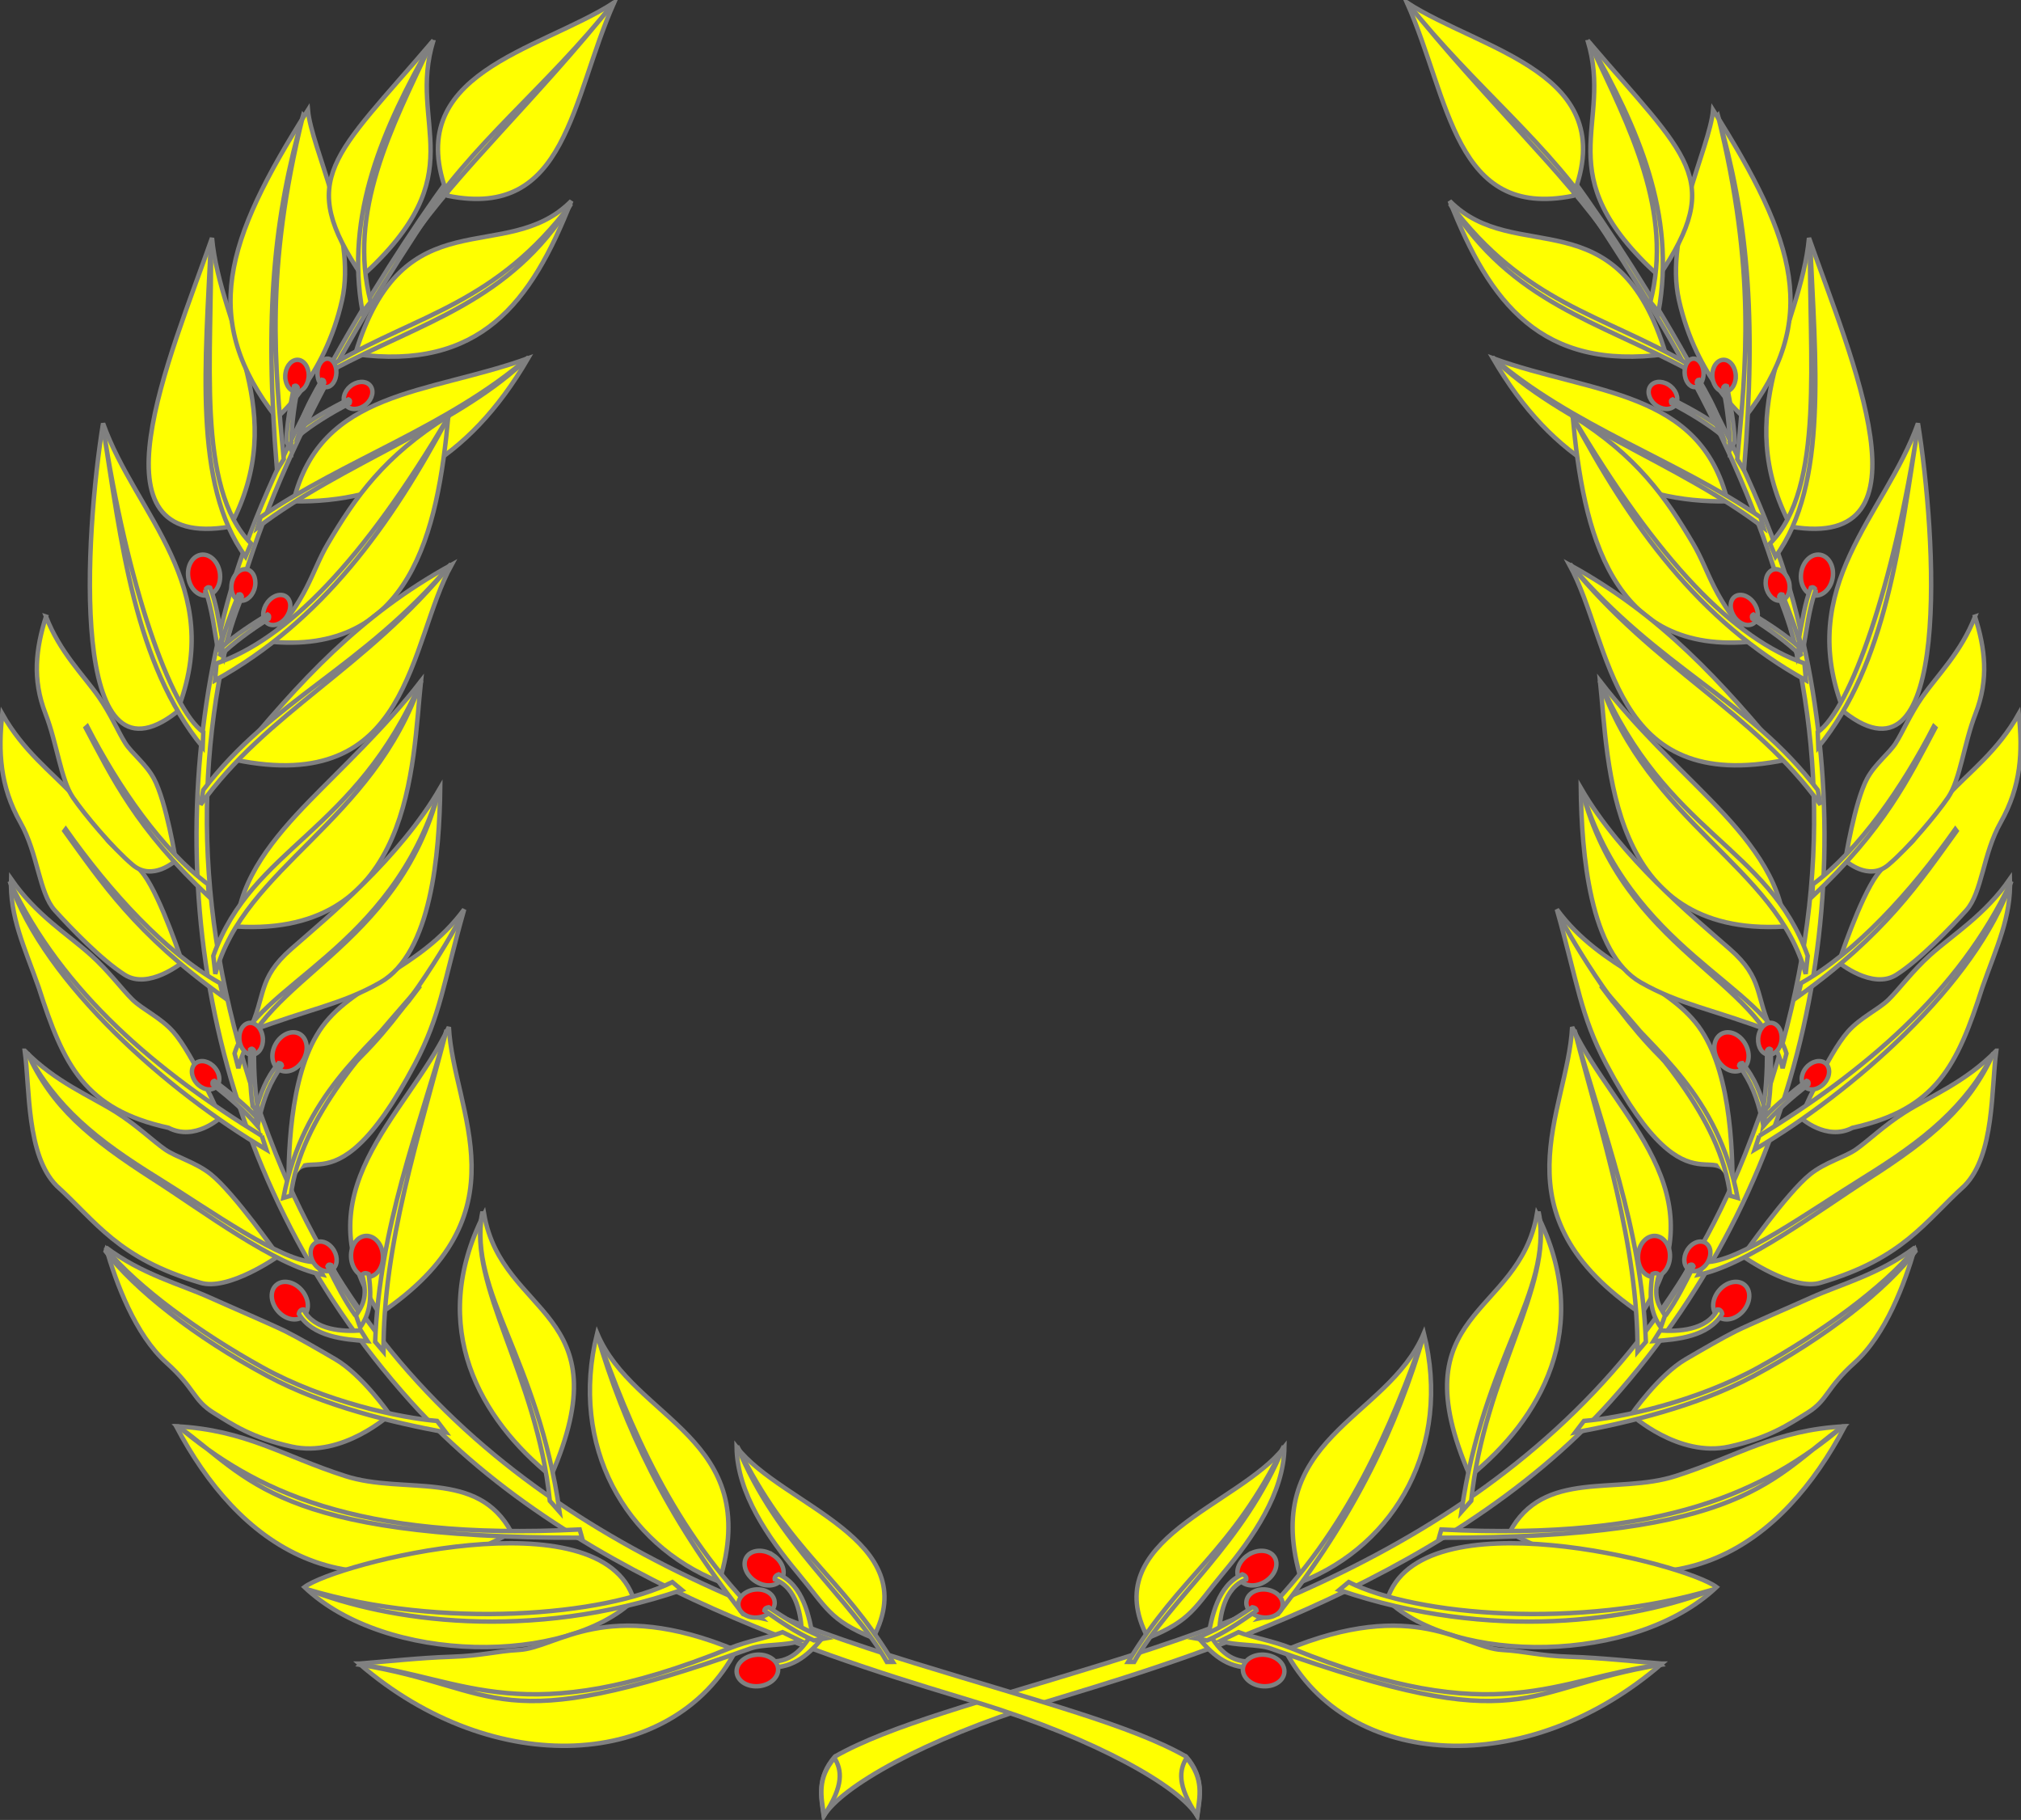 <?xml version="1.0" encoding="UTF-8" standalone="no"?>
<svg
   version="1.1"
   width="452.99"
   height="407.86"
   id="svg5956"
   xmlns="http://www.w3.org/2000/svg"
   xmlns:svg="http://www.w3.org/2000/svg"
   xmlns:rdf="http://www.w3.org/1999/02/22-rdf-syntax-ns#"
   xmlns:cc="http://creativecommons.org/ns#"
   xmlns:dc="http://purl.org/dc/elements/1.1/">
  <rect width="100%" height="100%" fill="#333333" stroke="none"/>
  <defs
     id="defs173" />
  <g
     transform="translate(-0.911,-0.197)"
     id="body">
    <g
       id="g1001"
       transform="matrix(-1.069,0.094,0.094,1.069,408.11,-174.23)"
       style="stroke:#808080;stroke-width:0.931">
      <path
         id="path1308"
         d="m 68.363,194.59 c -13.265,22.07 -32.941,61.88 -38.313,92.37 -9.907,56.26 5.579,118.63 52.722,162.71 38.408,35.9 98.688,47 123.858,52.37 25.11,5.36 43.28,13.75 47.43,19.52 0.21,-4.06 0.78,-8.12 -3.41,-12.19 C 238.73,503.91 219.38,500.68 192.4,494.9 138.2,483.28 81.248,462.16 50.223,400.67 9.767,320.48 33.872,257.47 68.915,194.92 c 0,0 -0.552,-0.33 -0.552,-0.33 z"
         style="fill:#ffff00" />
      <path
         id="path1310"
         d="m 16.587,423.22 c 8.062,4.98 16.051,6.28 22.453,8.5 4.947,1.72 13.463,4.51 16.394,5.65 2.806,1.1 7.178,3.15 10.92,4.91 5.931,2.79 12.35,10.53 12.35,10.53 0,0 -9.024,9.85 -19.802,8.45 -8.451,-1.09 -12.712,-3.5 -16.951,-5.64 -4.408,-2.23 -4.305,-4.76 -10.653,-9.51 -7.02,-5.26 -11.936,-15.65 -14.711,-22.89 z"
         style="fill:#ffff00" />
      <path
         id="path1312"
         d="m 16.696,423.6 c 7.298,7.39 20.921,15.61 34.588,21.68 13.688,6.08 29.674,8.03 37.377,7.98 l 2.033,2.23 c -11.083,-1.08 -25.697,-3.16 -38.08,-8.45 -16.146,-6.88 -29.407,-15.73 -36.023,-23 z"
         style="fill:#ffff00" />
      <path
         id="path1314"
         d="m 34.475,459.15 c 14.556,-0.53 22.567,4.18 36.092,7.25 12.641,2.88 27.427,-3.96 35.613,8.69 -32.949,22.19 -56.729,7.26 -71.705,-15.94 z"
         style="fill:#ffff00" />
      <path
         id="path1316"
         d="m 64.104,490.25 c 6.274,-5.59 60.176,-24.55 68.786,-3.36 -12.82,14.74 -50.356,18.03 -68.786,3.36 z"
         style="fill:#ffff00" />
      <path
         id="path1318"
         d="m 76.882,505.17 c 5.693,-0.94 12.402,-2.31 18.96,-3.1 6.588,-0.79 9.168,-1.97 14.038,-2.67 7.96,-1.14 17.08,-12.76 45.16,-3.9 -10.87,26.03 -47.96,31.5 -78.158,9.67 z"
         style="fill:#ffff00" />
      <path
         id="path1320"
         d="m 64.743,490.67 c 28.718,5.96 62.467,0 75.817,-8.19 l 2.12,1.47 c -30.76,13.63 -60.653,11.83 -77.937,6.72 z"
         style="fill:#ffff00" />
      <path
         id="path1322"
         d="m 34.93,459.15 c 16.912,11.79 38.708,20.58 85.39,14.08 l 0.64,1.68 c -63.971,5.71 -70.301,-6.49 -86.03,-15.76 z"
         style="fill:#ffff00" />
      <path
         id="path1324"
         d="m 77.095,505.38 c 22.32,0.82 34.885,11.16 76.695,-10.23 3.41,-1.75 7.97,-2.97 10.62,-4.27 l 3.83,1.47 c -2.91,1.35 -7.61,1.32 -10.23,2.52 -52.2,23.95 -50.74,12.75 -80.915,10.51 z"
         style="fill:#ffff00" />
      <path
         id="path1326"
         d="m 53.62,409.34 c 1.047,-16.21 8.615,6.26 23.901,-29.96 4.442,-10.52 4.407,-17.24 7.42,-33.04 -8.322,13.66 -22.236,17.35 -27.885,27.9 -5.558,10.38 -4.14,27.07 -3.436,35.1 z"
         style="fill:#ffff00" />
      <path
         id="path1328"
         d="m 84.64,347.53 c 0,0 -7.529,18.28 -18.371,31.2 -10.907,13.01 -12.95,28.83 -12.95,28.83"
         style="fill:#ffff00" />
      <path
         id="path1330"
         d="m 77.187,363.05 c -9.591,13.43 -22.484,29.34 -23.089,46.04 l -1.498,0.58 c 2.233,-21.97 14.726,-32.11 22.432,-43.19 z"
         style="fill:#ffff00" />
      <path
         id="path1332"
         d="m -3.902,383.79 c 7.02,6 14.401,8.17 20.178,11.14 4.464,2.3 8.212,5.34 10.841,6.84 2.518,1.43 6.616,2.09 9.939,4.3 5.267,3.51 15.57,15.8 15.57,15.8 0,0 -9.768,8.32 -15.822,6.95 C 19.2,425.27 14.067,418.01 5.182,411.29 c -6.856,-5.84 -7.314,-19.7 -9.085,-27.5 z"
         style="fill:#ffff00" />
      <path
         id="path1334"
         d="m 60.547,422.42 1.656,2.53 C 52.1,423.91 36.005,413.83 25.278,408.22 10.844,400.66 2.756,394.92 -3.327,384.18 c 6.889,10.73 15.894,16.83 29.447,23.64 11.38,5.72 27.562,15.4 34.427,14.6 z"
         style="fill:#ffff00" />
      <path
         id="path1336"
         d="m -9.89,348.29 c 5.885,7.09 12.785,10.47 17.967,14.36 4.005,3.01 7.174,6.64 9.509,8.55 2.235,1.84 6.159,3.18 9.052,5.92 4.586,4.34 11.392,17.01 11.392,17.01 0,0 -4.878,5.42 -10.609,3.06 C 9.674,394.9 4.458,386.16 -2.14,370.41 -5.834,362.25 -9.488,356.28 -9.89,348.29 Z"
         style="fill:#ffff00" />
      <path
         id="path1338"
         d="m 46.975,397.16 1.198,2.77 C 26.901,389.84 -1.005,369.51 -10.14,348.81 c 12.99,22.33 34.449,37.06 57.115,48.35 z"
         style="fill:#ffff00" />
      <path
         id="path1340"
         d="m -14.742,314.12 c 5.055,7.38 11.327,11.19 15.942,15.38 3.567,3.24 6.302,7.03 8.37,9.07 1.98,1.96 5.587,3.56 8.124,6.45 4.023,4.59 9.558,17.52 9.558,17.52 0,0 -6.492,6.35 -11.732,3.63 C 10.282,363.45 3.256,357.26 -0.219,354.04 -3.838,350.68 -4.726,342.58 -8.975,336.4 -13.919,329.22 -14.919,322 -14.742,314.12 Z"
         style="fill:#ffff00" />
      <path
         id="path1342"
         d="M 0.573,336.96 C 10.891,349.17 23.589,360.82 35.477,366.15 l 0.937,2.8 C 17.057,357.54 8.897,347.23 0.332,337.35 Z"
         style="fill:#ffff00" />
      <path
         id="path1344"
         d="m -7.422,293.08 c 3.523,7.17 8.803,11.42 12.453,15.76 2.82,3.35 4.761,7.05 6.369,9.13 1.538,2 4.676,3.93 6.582,6.83 3.022,4.59 6.056,16.64 6.056,16.64 0,0 -4.402,4.87 -8.891,1.71 -4.488,-3.15 -10.915,-9.6 -13.651,-12.92 -2.849,-3.46 -4.288,-10.95 -7.253,-16.95 -3.45,-6.99 -3.169,-13.4 -1.664,-20.2 z"
         style="fill:#ffff00" />
      <path
         id="path1346"
         d="m 3.171,315.2 c 7.675,12.16 17.695,24.19 28.024,30.62 l 0.409,2.57 C 15.25,335.56 9.291,325.38 2.877,315.51 Z"
         style="fill:#ffff00" />
      <path
         id="path1348"
         d="M 0.916,251.84 C 9.371,270.38 29.702,283.33 21.546,310.53 0.538,330.26 -0.809,275.23 0.916,251.84 Z"
         style="fill:#ffff00" />
      <path
         id="path1350"
         d="m 20.191,211.28 c 3.46,18.94 19.639,34.61 9.035,59.73 -29.785,7.78 -15.59,-33.95 -9.035,-59.73 z"
         style="fill:#ffff00" />
      <path
         id="path1352"
         d="m 37.809,182.9 c -14.964,28.93 -18.562,45.66 -0.904,64.63 0,0 9.272,-9.06 11.486,-25.73 1.873,-14.1 -9.193,-30.98 -10.582,-38.9 z"
         style="fill:#ffff00" />
      <path
         id="path1354"
         d="m 62.655,166.1 c -3.971,18.35 11.3,26.75 -10.541,50.38 C 36.532,197.21 43.97,192.39 62.655,166.1 Z"
         style="fill:#ffff00" />
      <path
         id="path1356"
         d="m 68.527,198.2 c 25.174,2.79 23.843,-22.3 31.02,-43.24 -14.826,11.49 -43.388,18.51 -31.02,43.24 z"
         style="fill:#ffff00" />
      <path
         id="path1358"
         d="m 52.114,232.82 c 7.085,-34.12 29.667,-20.77 42.163,-35.81 -6.464,22 -15.955,37.03 -42.163,35.81 z"
         style="fill:#ffff00" />
      <path
         id="path1360"
         d="m 41.957,264.57 c 19.671,-1.35 35.619,-11.42 46.211,-34.05 -20.175,9.37 -42.545,10.32 -46.211,34.05 z"
         style="fill:#ffff00" />
      <path
         id="path1362"
         d="m 38.976,294.19 c 7.76,-9.26 7.954,-15.23 10.907,-21.41 4.891,-10.22 10.083,-19.27 22.74,-28.81 -0.09,24.14 -3.393,50.8 -33.647,50.22 z"
         style="fill:#ffff00" />
      <path
         id="path1364"
         d="M 34.504,319.41 C 46.579,301.92 57.771,287.06 76.03,274.86 68.453,292.03 71.956,323.8 34.504,319.41 Z"
         style="fill:#ffff00" />
      <path
         id="path1366"
         d="m 37.911,354.08 c 37.057,-1.08 33.553,-37.42 33.86,-54.42 -6.692,10.4 -14.877,19.45 -20.974,26.93 -6.658,8.18 -13.073,17.4 -12.886,27.49 z"
         style="fill:#ffff00" />
      <path
         id="path1368"
         d="m 42.383,375.73 c 2.995,-7.88 0.696,-11.07 7.311,-17.99 7.148,-7.48 20.861,-20.86 28.039,-36.23 1.038,13.59 1.203,34.56 -8.918,41.57 -7.658,5.31 -14.335,6.8 -26.432,12.65 z"
         style="fill:#ffff00" />
      <path
         id="path1370"
         d="m 74.752,432.04 c 29.078,-23.51 11.598,-43.35 9.157,-60.94 -7.389,19.83 -28.19,36.93 -9.157,60.94 z"
         style="fill:#ffff00" />
      <path
         id="path1372"
         d="M 62.827,205.31 C 72.173,187.08 87.091,173.89 99.561,154.88 85.168,176.5 69.712,193.43 61.442,208.25"
         style="fill:#ffff00" />
      <path
         id="path1374"
         d="m 74.326,437.93 c -1.185,-23.95 5.091,-44.58 9.157,-66.2 -3.842,22.83 -9.298,45.8 -7.24,68.09 z"
         style="fill:#ffff00" />
      <path
         id="path1376"
         d="m 39.802,380.52 c 3.033,-14.64 30.789,-24.37 37.719,-58.38 -5.684,33.82 -33.822,42.34 -36.655,61.37 z"
         style="fill:#ffff00" />
      <path
         id="path1378"
         d="m 33.593,360.61 0.752,3.71 C 38.45,341.4 64.353,330.11 71.84,299.54 60.898,332.67 39.782,337.05 33.593,360.61 Z"
         style="fill:#ffff00" />
      <path
         id="path1380"
         d="M 28.473,326.28 C 41.221,306.07 59.041,298.45 75.906,274.72 60.132,298.03 40.242,308.97 28.172,329.4 Z"
         style="fill:#ffff00" />
      <path
         id="path1382"
         d="m 28.924,299.69 c 14.03,-6.24 28.586,-23.74 43.82,-55.73 -9.992,23.67 -22.657,45.07 -43.82,59.29 z"
         style="fill:#ffff00" />
      <path
         id="path1384"
         d="m 35.399,268.48 c 16.37,-13.45 37.593,-22.39 52.855,-38.19 -12.683,15.05 -37.05,25.56 -53.306,40.42 z"
         style="fill:#ffff00" />
      <path
         id="path1386"
         d="M 48.048,235.05 C 64.589,223.37 80.526,219.73 94.277,197.61 83.233,219.25 65.654,224.73 47.446,236.68 Z"
         style="fill:#ffff00" />
      <path
         id="path1388"
         d="M 0.916,252.29 C 6.843,276.16 11.853,301.26 27.569,317.37 l -0.15,-3.12 C 20.235,310.07 8.879,285.19 0.916,252.29 Z"
         style="fill:#ffff00" />
      <path
         id="path1390"
         d="m 20.04,212.17 c 1.08,24.68 0.668,50.78 12.95,64.78 l 0.904,-2.82 C 21.37,263.59 22.413,235.69 20.04,212.17 Z"
         style="fill:#ffff00" />
      <path
         id="path1392"
         d="m 36.905,184.08 c -4.202,21.72 -4.509,41.81 1.054,74.3 L 39.164,256 c -3.49,-19.14 -7.447,-38.74 -2.259,-71.92 z"
         style="fill:#ffff00" />
      <path
         id="path1394"
         d="m 62.203,166.85 c -8.396,18.42 -14.822,37.07 -9.336,57.06 l 1.506,-2.23 c -6.504,-18.28 1.099,-36.56 7.83,-54.83 z"
         style="fill:#ffff00" />
      <path
         id="path1396"
         d="m 94.657,409.35 c -9.927,24.83 3.197,42.87 18.713,53.31 12.08,-36.08 -13.09,-32.04 -18.713,-53.31 z"
         style="fill:#ffff00" />
      <path
         id="path1398"
         d="m 94.238,409.27 c -1.704,15.36 14.362,32.56 19.342,58.55 l 2.24,2.12 c -7.38,-31.7 -22.945,-43.89 -21.582,-60.67 z"
         style="fill:#ffff00" />
      <path
         id="path1400"
         d="m 160.94,497.17 c 4.97,0.44 7.46,-2.44 9.09,-5.59 h 2.66 c -2.82,3.9 -5.79,6.98 -11.47,6.93 -0.5,-0.47 -0.54,-0.97 -0.28,-1.31 z"
         style="fill:#ffff00" />
      <path
         id="path1402"
         d="m 120.36,432.09 c -3.76,23.95 9.68,43.41 29.95,49.45 6.62,-30.88 -20.77,-31.98 -29.95,-49.45 z"
         style="fill:#ffff00" />
      <path
         id="path1404"
         d="m 120.32,432.28 c 7.44,18.79 17.51,36.28 35.55,55.57 l 3.87,0.52 c -20.07,-16.51 -31.09,-37.96 -39.42,-56.09 z"
         style="fill:#ffff00" />
      <g
         style="fill:#ff0000"
         id="fructed-2">
        <path
           id="path1406"
           d="m 53.479,433.27 c 1.694,1.68 4.115,1.98 5.406,0.69 1.29,-1.29 0.962,-3.7 -0.731,-5.38 -1.694,-1.68 -4.116,-1.99 -5.406,-0.69 -1.291,1.29 -0.963,3.7 0.731,5.38 z" />
        <path
           id="path1408"
           d="m 161.04,475.03 c 2.1,1.14 3.07,3.35 2.16,4.93 -0.9,1.58 -3.34,1.94 -5.44,0.79 -2.1,-1.14 -3.07,-3.35 -2.17,-4.93 0.91,-1.58 3.35,-1.94 5.45,-0.79 z" />
        <path
           id="path1410"
           d="m 21.475,282.36 c 0.561,2.3 2.465,3.81 4.25,3.37 1.784,-0.45 2.778,-2.67 2.216,-4.97 -0.561,-2.3 -2.464,-3.81 -4.249,-3.37 -1.785,0.44 -2.778,2.67 -2.217,4.97 z" />
        <path
           id="path1412"
           d="m 54.242,380.55 c -0.978,2.16 -3.129,3.3 -4.802,2.55 -1.673,-0.76 -2.237,-3.13 -1.26,-5.29 0.977,-2.16 3.128,-3.3 4.801,-2.55 1.673,0.76 2.238,3.13 1.261,5.29 z" />
        <path
           id="path1414"
           d="m 51.643,239.65 c -1.264,1.28 -1.474,3.09 -0.468,4.04 1.005,0.95 2.847,0.68 4.111,-0.61 1.263,-1.28 1.473,-3.09 0.467,-4.04 -1.005,-0.95 -2.847,-0.68 -4.11,0.61 z" />
        <path
           id="path1416"
           d="m 37.971,238.85 c 0.206,1.82 1.458,3.1 2.794,2.86 1.337,-0.25 2.254,-1.93 2.048,-3.76 -0.206,-1.82 -1.458,-3.1 -2.795,-2.86 -1.336,0.25 -2.253,1.94 -2.047,3.76 z" />
        <path
           id="path1418"
           d="m 44.685,236.27 c -0.33,1.55 0.246,3.24 1.285,3.78 1.04,0.54 2.151,-0.29 2.481,-1.84 0.33,-1.55 -0.246,-3.24 -1.286,-3.78 -1.039,-0.53 -2.15,0.29 -2.48,1.84 z" />
        <path
           id="path1420"
           d="m 30.603,282.84 c -0.142,1.83 0.844,3.34 2.201,3.37 1.358,0 2.575,-1.44 2.717,-3.27 0.142,-1.83 -0.844,-3.34 -2.202,-3.37 -1.357,0 -2.574,1.44 -2.716,3.27 z" />
        <path
           id="path1422"
           d="m 38.762,285.58 c -1.188,1.43 -1.385,3.44 -0.44,4.49 0.945,1.05 2.676,0.75 3.863,-0.68 1.188,-1.42 1.384,-3.43 0.44,-4.49 -0.945,-1.05 -2.676,-0.75 -3.863,0.68 z" />
        <path
           id="path1424"
           d="m 40.68,378.07 c 0.534,1.75 1.995,2.76 3.262,2.26 1.268,-0.51 1.863,-2.34 1.33,-4.09 -0.534,-1.75 -1.995,-2.76 -3.262,-2.26 -1.268,0.51 -1.863,2.34 -1.33,4.09 z" />
        <path
           id="path1426"
           d="m 35.997,383.87 c 1.264,1.28 1.473,3.1 0.468,4.04 -1.006,0.95 -2.847,0.68 -4.111,-0.61 -1.264,-1.28 -1.473,-3.09 -0.468,-4.04 1.006,-0.95 2.847,-0.68 4.111,0.61 z" />
        <path
           id="path1428"
           d="m 60.421,423.01 c 1.253,1.3 2.999,1.49 3.897,0.43 0.897,-1.06 0.608,-2.97 -0.646,-4.26 -1.253,-1.3 -2.999,-1.49 -3.896,-0.43 -0.898,1.06 -0.609,2.97 0.645,4.26 z" />
        <path
           id="path1430"
           d="m 74.381,419.93 c 0.303,2.34 -0.933,4.42 -2.76,4.64 -1.828,0.21 -3.557,-1.52 -3.861,-3.87 -0.303,-2.35 0.933,-4.43 2.761,-4.64 1.827,-0.21 3.556,1.52 3.86,3.87 z" />
        <path
           id="path1432"
           d="m 160.6,502.52 c 2.35,-0.5 3.92,-2.34 3.52,-4.11 -0.4,-1.77 -2.64,-2.81 -4.98,-2.31 -2.35,0.5 -3.92,2.34 -3.52,4.11 0.41,1.77 2.64,2.81 4.98,2.31 z" />
        <path
           id="path1434"
           d="m 156.97,488.22 c 1.91,0.5 4.14,-0.37 4.97,-1.93 0.82,-1.57 -0.1,-3.24 -1.98,-3.73 -1.91,-0.49 -4.14,0.37 -4.97,1.94 -0.82,1.56 0.1,3.23 1.98,3.72 z" />
      </g>
      <path
         id="path1438"
         d="m 42.201,249.08 c 2.663,-2.42 5.973,-4.58 9.333,-6.71 0.384,0.13 0.425,0.41 0.314,0.76 -3.862,2.54 -7.248,5 -10.124,7.82 z"
         style="fill:#ffff00" />
      <path
         id="path1440"
         d="m 42.155,247.71 c 0.81,-3.01 2.149,-5.99 3.53,-8.96 0.308,0 0.446,0.24 0.509,0.59 -1.555,3.49 -2.824,6.77 -3.617,10.2 z"
         style="fill:#ffff00" />
      <path
         id="path1442"
         d="m 39.384,252.38 c -0.212,-3.66 0.166,-7.71 0.591,-11.78 0.339,-0.23 0.578,-0.1 0.774,0.21 -0.427,4.73 -0.618,9.02 -0.231,13.11 z"
         style="fill:#ffff00" />
      <path
         id="path1444"
         d="m 29.436,296.39 c 0.484,-3.63 1.617,-7.52 2.802,-11.43 0.376,-0.15 0.585,0 0.72,0.37 -1.311,4.55 -2.309,8.72 -2.7,12.8 z"
         style="fill:#ffff00" />
      <path
         id="path1446"
         d="m 29.89,296.05 c 2.502,-2.68 5.612,-5.08 8.769,-7.45 0.361,0.15 0.4,0.46 0.296,0.85 -3.629,2.81 -6.811,5.55 -9.514,8.68 z"
         style="fill:#ffff00" />
      <path
         id="path1448"
         d="m 25.24,284.58 c 1.872,4.21 2.622,8.33 3.833,12.66 l 0.479,-3.1 c -0.998,-3.39 -1.795,-6.97 -3.354,-10.08 -0.319,-0.1 -0.638,-0.1 -0.958,0.52 z"
         style="fill:#ffff00" />
      <path
         id="path1450"
         d="m 45.187,392.11 c 0.854,-3.88 1.537,-6.93 3.985,-10.41 0.367,0 0.626,0.1 0.709,0.45 -2.228,3.76 -3.168,7.04 -3.79,11.59 z"
         style="fill:#ffff00" />
      <path
         id="path1452"
         d="m 44.522,391.08 c -0.872,-3.56 -1.234,-7.6 -1.556,-11.68 0.29,-0.3 0.551,-0.21 0.798,0.1 0.439,4.73 1.03,8.98 2.152,12.92 l -1.394,-1.29 z"
         style="fill:#ffff00" />
      <path
         id="path1454"
         d="m 45.438,393.3 c -2.663,-2.42 -5.972,-4.57 -9.332,-6.71 -0.384,0.13 -0.426,0.42 -0.314,0.76 3.861,2.54 7.248,5 10.124,7.82 z"
         style="fill:#ffff00" />
      <path
         id="path1456"
         d="m 58.834,432.52 c 2.585,4.21 8.765,3.88 12.298,3.31 l 1.597,2.1 c -4.851,0.1 -11.482,0.13 -14.8,-4.42 0.08,-0.68 0.473,-1 0.905,-0.99 z"
         style="fill:#ffff00" />
      <path
         id="path1458"
         d="m 69.626,432.69 c -2.36,-2.73 -4.483,-6.14 -6.589,-9.6 0.126,-0.4 0.396,-0.45 0.731,-0.34 2.497,3.98 4.917,7.46 7.667,10.41 z"
         style="fill:#ffff00" />
      <path
         id="path1460"
         d="m 70.397,424.25 c 1.749,4.69 0.5,6.51 -0.539,8.55 l 1.096,2.4 c 1.55,-2.69 2.134,-5.66 0.765,-11.25 -0.643,-0.25 -1.118,-0.1 -1.322,0.3 z"
         style="fill:#ffff00" />
      <path
         id="path1462"
         d="m 161.82,480.06 c 4.82,1.29 6.2,7.24 6.62,10.75 l 2.49,0.93 c -1.27,-4.62 -3.04,-10.92 -8.38,-12.82 -0.64,0.27 -0.85,0.73 -0.73,1.14 z"
         style="fill:#ffff00" />
      <path
         id="path1464"
         d="m 171.08,492.02 c -3.69,-1.22 -7.27,-3.23 -10.84,-5.3 0,-0.46 0.38,-0.67 0.82,-0.77 4.2,2.34 8.17,4.24 12.4,5.43 z"
         style="fill:#ffff00" />
      <path
         id="path1466"
         d="m 151.46,453.21 c 0.97,9.62 8.25,18.27 14.97,25.03 6.71,6.74 7.46,9.28 16.92,12.19 9.1,-21.53 -21.32,-25.79 -31.89,-37.22 z"
         style="fill:#ffff00" />
      <path
         id="path1468"
         d="m 151.55,452.99 c 10.15,19.73 26.3,29.44 35.11,42.18 l 1.25,-0.12 C 175.3,477.76 164.57,474.48 151.55,452.99 Z"
         style="fill:#ffff00" />
      <path
         id="path1470"
         d="m 254.01,521.46 c 0.21,-4.07 0.83,-7.76 -3.25,-11.82 -1.27,2.64 -1.55,5.85 3.25,11.82 z"
         style="fill:#ffff00" />
    </g>
    <g
       transform="matrix(1.069,0.094,-0.094,1.069,46.707,-174.23)"
       id="1002"
       style="stroke:#808080;stroke-width:0.931">
      <path
         d="m 68.363,194.59 c -13.265,22.07 -32.941,61.88 -38.313,92.37 -9.907,56.26 5.579,118.63 52.722,162.71 38.408,35.9 98.688,47 123.858,52.37 25.11,5.36 43.28,13.75 47.43,19.52 0.21,-4.06 0.78,-8.12 -3.41,-12.19 C 238.73,503.91 219.38,500.68 192.4,494.9 138.2,483.28 81.248,462.16 50.223,400.67 9.767,320.48 33.872,257.47 68.915,194.92 c 0,0 -0.552,-0.33 -0.552,-0.33 z"
         id="path30956"
         style="fill:#ffff00" />
      <path
         d="m 16.587,423.22 c 8.062,4.98 16.051,6.28 22.453,8.5 4.947,1.72 13.463,4.51 16.394,5.65 2.806,1.1 7.178,3.15 10.92,4.91 5.931,2.79 12.35,10.53 12.35,10.53 0,0 -9.024,9.85 -19.802,8.45 -8.451,-1.09 -12.712,-3.5 -16.951,-5.64 -4.408,-2.23 -4.305,-4.76 -10.653,-9.51 -7.02,-5.26 -11.936,-15.65 -14.711,-22.89 z"
         id="path30759"
         style="fill:#ffff00" />
      <path
         d="m 16.696,423.6 c 7.298,7.39 20.921,15.61 34.588,21.68 13.688,6.08 29.674,8.03 37.377,7.98 l 2.033,2.23 c -11.083,-1.08 -25.697,-3.16 -38.08,-8.45 -16.146,-6.88 -29.407,-15.73 -36.023,-23 z"
         id="path30763"
         style="fill:#ffff00" />
      <path
         d="m 34.475,459.15 c 14.556,-0.53 22.567,4.18 36.092,7.25 12.641,2.88 27.427,-3.96 35.613,8.69 -32.949,22.19 -56.729,7.26 -71.705,-15.94 z"
         id="path30906"
         style="fill:#ffff00" />
      <path
         d="m 64.104,490.25 c 6.274,-5.59 60.176,-24.55 68.786,-3.36 -12.82,14.74 -50.356,18.03 -68.786,3.36 z"
         id="path30908"
         style="fill:#ffff00" />
      <path
         d="m 76.882,505.17 c 5.693,-0.94 12.402,-2.31 18.96,-3.1 6.588,-0.79 9.168,-1.97 14.038,-2.67 7.96,-1.14 17.08,-12.76 45.16,-3.9 -10.87,26.03 -47.96,31.5 -78.158,9.67 z"
         id="path30910"
         style="fill:#ffff00" />
      <path
         d="m 64.743,490.67 c 28.718,5.96 62.467,0 75.817,-8.19 l 2.12,1.47 c -30.76,13.63 -60.653,11.83 -77.937,6.72 z"
         id="path30914"
         style="fill:#ffff00" />
      <path
         d="m 34.93,459.15 c 16.912,11.79 38.708,20.58 85.39,14.08 l 0.64,1.68 c -63.971,5.71 -70.301,-6.49 -86.03,-15.76 z"
         id="path30916"
         style="fill:#ffff00" />
      <path
         d="m 77.095,505.38 c 22.32,0.82 34.885,11.16 76.695,-10.23 3.41,-1.75 7.97,-2.97 10.62,-4.27 l 3.83,1.47 c -2.91,1.35 -7.61,1.32 -10.23,2.52 -52.2,23.95 -50.74,12.75 -80.915,10.51 z"
         id="path30920"
         style="fill:#ffff00" />
      <path
         d="m 53.62,409.34 c 1.047,-16.21 8.615,6.26 23.901,-29.96 4.442,-10.52 4.407,-17.24 7.42,-33.04 -8.322,13.66 -22.236,17.35 -27.885,27.9 -5.558,10.38 -4.14,27.07 -3.436,35.1 z"
         id="path30733"
         style="fill:#ffff00" />
      <path
         d="m 84.64,347.53 c 0,0 -7.529,18.28 -18.371,31.2 -10.907,13.01 -12.95,28.83 -12.95,28.83"
         id="path30735"
         style="fill:#ffff00" />
      <path
         d="m 77.187,363.05 c -9.591,13.43 -22.484,29.34 -23.089,46.04 l -1.498,0.58 c 2.233,-21.97 14.726,-32.11 22.432,-43.19 z"
         id="path30737"
         style="fill:#ffff00" />
      <path
         d="m -3.902,383.79 c 7.02,6 14.401,8.17 20.178,11.14 4.464,2.3 8.212,5.34 10.841,6.84 2.518,1.43 6.616,2.09 9.939,4.3 5.267,3.51 15.57,15.8 15.57,15.8 0,0 -9.768,8.32 -15.822,6.95 C 19.2,425.27 14.067,418.01 5.182,411.29 c -6.856,-5.84 -7.314,-19.7 -9.085,-27.5 z"
         id="path30739"
         style="fill:#ffff00" />
      <path
         d="m 60.547,422.42 1.656,2.53 C 52.1,423.91 36.005,413.83 25.278,408.22 10.844,400.66 2.756,394.92 -3.327,384.18 c 6.889,10.73 15.894,16.83 29.447,23.64 11.38,5.72 27.562,15.4 34.427,14.6 z"
         id="path30741"
         style="fill:#ffff00" />
      <path
         d="m -9.89,348.29 c 5.885,7.09 12.785,10.47 17.967,14.36 4.005,3.01 7.174,6.64 9.509,8.55 2.235,1.84 6.159,3.18 9.052,5.92 4.586,4.34 11.392,17.01 11.392,17.01 0,0 -4.878,5.42 -10.609,3.06 C 9.674,394.9 4.458,386.16 -2.14,370.41 -5.834,362.25 -9.488,356.28 -9.89,348.29 Z"
         id="path30743"
         style="fill:#ffff00" />
      <path
         d="m 46.975,397.16 1.198,2.77 C 26.901,389.84 -1.005,369.51 -10.14,348.81 c 12.99,22.33 34.449,37.06 57.115,48.35 z"
         id="path30747"
         style="fill:#ffff00" />
      <path
         d="m -14.742,314.12 c 5.055,7.38 11.327,11.19 15.942,15.38 3.567,3.24 6.302,7.03 8.37,9.07 1.98,1.96 5.587,3.56 8.124,6.45 4.023,4.59 9.558,17.52 9.558,17.52 0,0 -6.492,6.35 -11.732,3.63 C 10.282,363.45 3.256,357.26 -0.219,354.04 -3.838,350.68 -4.726,342.58 -8.975,336.4 -13.919,329.22 -14.919,322 -14.742,314.12 Z"
         id="path30749"
         style="fill:#ffff00" />
      <path
         d="M 0.573,336.96 C 10.891,349.17 23.589,360.82 35.477,366.15 l 0.937,2.8 C 17.057,357.54 8.897,347.23 0.332,337.35 Z"
         id="path30751"
         style="fill:#ffff00" />
      <path
         d="m -7.422,293.08 c 3.523,7.17 8.803,11.42 12.453,15.76 2.82,3.35 4.761,7.05 6.369,9.13 1.538,2 4.676,3.93 6.582,6.83 3.022,4.59 6.056,16.64 6.056,16.64 0,0 -4.402,4.87 -8.891,1.71 -4.488,-3.15 -10.915,-9.6 -13.651,-12.92 -2.849,-3.46 -4.288,-10.95 -7.253,-16.95 -3.45,-6.99 -3.169,-13.4 -1.664,-20.2 z"
         id="path30753"
         style="fill:#ffff00" />
      <path
         d="m 3.171,315.2 c 7.675,12.16 17.695,24.19 28.024,30.62 l 0.409,2.57 C 15.25,335.56 9.291,325.38 2.877,315.51 Z"
         id="path30757"
         style="fill:#ffff00" />
      <path
         d="M 0.916,251.84 C 9.371,270.38 29.702,283.33 21.546,310.53 0.538,330.26 -0.809,275.23 0.916,251.84 Z"
         id="path30868"
         style="fill:#ffff00" />
      <path
         d="m 20.191,211.28 c 3.46,18.94 19.639,34.61 9.035,59.73 -29.785,7.78 -15.59,-33.95 -9.035,-59.73 z"
         id="path30870"
         style="fill:#ffff00" />
      <path
         d="m 37.809,182.9 c -14.964,28.93 -18.562,45.66 -0.904,64.63 0,0 9.272,-9.06 11.486,-25.73 1.873,-14.1 -9.193,-30.98 -10.582,-38.9 z"
         id="path30872"
         style="fill:#ffff00" />
      <path
         d="m 62.655,166.1 c -3.971,18.35 11.3,26.75 -10.541,50.38 C 36.532,197.21 43.97,192.39 62.655,166.1 Z"
         id="path30874"
         style="fill:#ffff00" />
      <path
         d="m 68.527,198.2 c 25.174,2.79 23.843,-22.3 31.02,-43.24 -14.826,11.49 -43.388,18.51 -31.02,43.24 z"
         id="path30876"
         style="fill:#ffff00" />
      <path
         d="m 52.114,232.82 c 7.085,-34.12 29.667,-20.77 42.163,-35.81 -6.464,22 -15.955,37.03 -42.163,35.81 z"
         id="path30878"
         style="fill:#ffff00" />
      <path
         d="m 41.957,264.57 c 19.671,-1.35 35.619,-11.42 46.211,-34.05 -20.175,9.37 -42.545,10.32 -46.211,34.05 z"
         id="path30880"
         style="fill:#ffff00" />
      <path
         d="m 38.976,294.19 c 7.76,-9.26 7.954,-15.23 10.907,-21.41 4.891,-10.22 10.083,-19.27 22.74,-28.81 -0.09,24.14 -3.393,50.8 -33.647,50.22 z"
         id="path30882"
         style="fill:#ffff00" />
      <path
         d="M 34.504,319.41 C 46.579,301.92 57.771,287.06 76.03,274.86 68.453,292.03 71.956,323.8 34.504,319.41 Z"
         id="path30884"
         style="fill:#ffff00" />
      <path
         d="m 37.911,354.08 c 37.057,-1.08 33.553,-37.42 33.86,-54.42 -6.692,10.4 -14.877,19.45 -20.974,26.93 -6.658,8.18 -13.073,17.4 -12.886,27.49 z"
         id="path30886"
         style="fill:#ffff00" />
      <path
         d="m 42.383,375.73 c 2.995,-7.88 0.696,-11.07 7.311,-17.99 7.148,-7.48 20.861,-20.86 28.039,-36.23 1.038,13.59 1.203,34.56 -8.918,41.57 -7.658,5.31 -14.335,6.8 -26.432,12.65 z"
         id="path30894"
         style="fill:#ffff00" />
      <path
         d="m 74.752,432.04 c 29.078,-23.51 11.598,-43.35 9.157,-60.94 -7.389,19.83 -28.19,36.93 -9.157,60.94 z"
         id="path30896"
         style="fill:#ffff00" />
      <path
         d="M 62.827,205.31 C 72.173,187.08 87.091,173.89 99.561,154.88 85.168,176.5 69.712,193.43 61.442,208.25"
         id="path30912"
         style="fill:#ffff00" />
      <path
         d="m 74.326,437.93 c -1.185,-23.95 5.091,-44.58 9.157,-66.2 -3.842,22.83 -9.298,45.8 -7.24,68.09 z"
         id="path30930"
         style="fill:#ffff00" />
      <path
         d="m 39.802,380.52 c 3.033,-14.64 30.789,-24.37 37.719,-58.38 -5.684,33.82 -33.822,42.34 -36.655,61.37 z"
         id="path30932"
         style="fill:#ffff00" />
      <path
         d="m 33.593,360.61 0.752,3.71 C 38.45,341.4 64.353,330.11 71.84,299.54 60.898,332.67 39.782,337.05 33.593,360.61 Z"
         id="path30934"
         style="fill:#ffff00" />
      <path
         d="M 28.473,326.28 C 41.221,306.07 59.041,298.45 75.906,274.72 60.132,298.03 40.242,308.97 28.172,329.4 Z"
         id="path30936"
         style="fill:#ffff00" />
      <path
         d="m 28.924,299.69 c 14.03,-6.24 28.586,-23.74 43.82,-55.73 -9.992,23.67 -22.657,45.07 -43.82,59.29 z"
         id="path30938"
         style="fill:#ffff00" />
      <path
         d="m 35.399,268.48 c 16.37,-13.45 37.593,-22.39 52.855,-38.19 -12.683,15.05 -37.05,25.56 -53.306,40.42 z"
         id="path30940"
         style="fill:#ffff00" />
      <path
         d="M 48.048,235.05 C 64.589,223.37 80.526,219.73 94.277,197.61 83.233,219.25 65.654,224.73 47.446,236.68 Z"
         id="path30942"
         style="fill:#ffff00" />
      <path
         d="M 0.916,252.29 C 6.843,276.16 11.853,301.26 27.569,317.37 l -0.15,-3.12 C 20.235,310.07 8.879,285.19 0.916,252.29 Z"
         id="path30944"
         style="fill:#ffff00" />
      <path
         d="m 20.04,212.17 c 1.08,24.68 0.668,50.78 12.95,64.78 l 0.904,-2.82 C 21.37,263.59 22.413,235.69 20.04,212.17 Z"
         id="path30946"
         style="fill:#ffff00" />
      <path
         d="m 36.905,184.08 c -4.202,21.72 -4.509,41.81 1.054,74.3 L 39.164,256 c -3.49,-19.14 -7.447,-38.74 -2.259,-71.92 z"
         id="path30948"
         style="fill:#ffff00" />
      <path
         d="m 62.203,166.85 c -8.396,18.42 -14.822,37.07 -9.336,57.06 l 1.506,-2.23 c -6.504,-18.28 1.099,-36.56 7.83,-54.83 z"
         id="path30950"
         style="fill:#ffff00" />
      <path
         d="m 94.657,409.35 c -9.927,24.83 3.197,42.87 18.713,53.31 12.08,-36.08 -13.09,-32.04 -18.713,-53.31 z"
         id="path30898"
         style="fill:#ffff00" />
      <path
         d="m 94.238,409.27 c -1.704,15.36 14.362,32.56 19.342,58.55 l 2.24,2.12 c -7.38,-31.7 -22.945,-43.89 -21.582,-60.67 z"
         id="path30918"
         style="fill:#ffff00" />
      <path
         d="m 160.94,497.17 c 4.97,0.44 7.46,-2.44 9.09,-5.59 h 2.66 c -2.82,3.9 -5.79,6.98 -11.47,6.93 -0.5,-0.47 -0.54,-0.97 -0.28,-1.31 z"
         id="path30954"
         style="fill:#ffff00" />
      <path
         d="m 120.36,432.09 c -3.76,23.95 9.68,43.41 29.95,49.45 6.62,-30.88 -20.77,-31.98 -29.95,-49.45 z"
         id="path30900"
         style="fill:#ffff00" />
      <path
         d="m 120.32,432.28 c 7.44,18.79 17.51,36.28 35.55,55.57 l 3.87,0.52 c -20.07,-16.51 -31.09,-37.96 -39.42,-56.09 z"
         id="path30928"
         style="fill:#ffff00" />
      <g
         id="fructed-1"
         style="fill:#ff0000">
        <path
           d="m 53.479,433.27 c 1.694,1.68 4.115,1.98 5.406,0.69 1.29,-1.29 0.962,-3.7 -0.731,-5.38 -1.694,-1.68 -4.116,-1.99 -5.406,-0.69 -1.291,1.29 -0.963,3.7 0.731,5.38 z"
           id="path30731" />
        <path
           d="m 161.04,475.03 c 2.1,1.14 3.07,3.35 2.16,4.93 -0.9,1.58 -3.34,1.94 -5.44,0.79 -2.1,-1.14 -3.07,-3.35 -2.17,-4.93 0.91,-1.58 3.35,-1.94 5.45,-0.79 z"
           id="path30890" />
        <path
           d="m 21.475,282.36 c 0.561,2.3 2.465,3.81 4.25,3.37 1.784,-0.45 2.778,-2.67 2.216,-4.97 -0.561,-2.3 -2.464,-3.81 -4.249,-3.37 -1.785,0.44 -2.778,2.67 -2.217,4.97 z"
           id="path30729" />
        <path
           d="m 54.242,380.55 c -0.978,2.16 -3.129,3.3 -4.802,2.55 -1.673,-0.76 -2.237,-3.13 -1.26,-5.29 0.977,-2.16 3.128,-3.3 4.801,-2.55 1.673,0.76 2.238,3.13 1.261,5.29 z"
           id="path30745" />
        <path
           d="m 51.643,239.65 c -1.264,1.28 -1.474,3.09 -0.468,4.04 1.005,0.95 2.847,0.68 4.111,-0.61 1.263,-1.28 1.473,-3.09 0.467,-4.04 -1.005,-0.95 -2.847,-0.68 -4.11,0.61 z"
           id="path30727" />
        <path
           d="m 37.971,238.85 c 0.206,1.82 1.458,3.1 2.794,2.86 1.337,-0.25 2.254,-1.93 2.048,-3.76 -0.206,-1.82 -1.458,-3.1 -2.795,-2.86 -1.336,0.25 -2.253,1.94 -2.047,3.76 z"
           id="path42835" />
        <path
           d="m 44.685,236.27 c -0.33,1.55 0.246,3.24 1.285,3.78 1.04,0.54 2.151,-0.29 2.481,-1.84 0.33,-1.55 -0.246,-3.24 -1.286,-3.78 -1.039,-0.53 -2.15,0.29 -2.48,1.84 z"
           id="path42841" />
        <path
           d="m 30.603,282.84 c -0.142,1.83 0.844,3.34 2.201,3.37 1.358,0 2.575,-1.44 2.717,-3.27 0.142,-1.83 -0.844,-3.34 -2.202,-3.37 -1.357,0 -2.574,1.44 -2.716,3.27 z"
           id="path42850" />
        <path
           d="m 38.762,285.58 c -1.188,1.43 -1.385,3.44 -0.44,4.49 0.945,1.05 2.676,0.75 3.863,-0.68 1.188,-1.42 1.384,-3.43 0.44,-4.49 -0.945,-1.05 -2.676,-0.75 -3.863,0.68 z"
           id="path42856" />
        <path
           d="m 40.68,378.07 c 0.534,1.75 1.995,2.76 3.262,2.26 1.268,-0.51 1.863,-2.34 1.33,-4.09 -0.534,-1.75 -1.995,-2.76 -3.262,-2.26 -1.268,0.51 -1.863,2.34 -1.33,4.09 z"
           id="path42862" />
        <path
           d="m 35.997,383.87 c 1.264,1.28 1.473,3.1 0.468,4.04 -1.006,0.95 -2.847,0.68 -4.111,-0.61 -1.264,-1.28 -1.473,-3.09 -0.468,-4.04 1.006,-0.95 2.847,-0.68 4.111,0.61 z"
           id="path42868" />
        <path
           d="m 60.421,423.01 c 1.253,1.3 2.999,1.49 3.897,0.43 0.897,-1.06 0.608,-2.97 -0.646,-4.26 -1.253,-1.3 -2.999,-1.49 -3.896,-0.43 -0.898,1.06 -0.609,2.97 0.645,4.26 z"
           id="path42874" />
        <path
           d="m 74.381,419.93 c 0.303,2.34 -0.933,4.42 -2.76,4.64 -1.828,0.21 -3.557,-1.52 -3.861,-3.87 -0.303,-2.35 0.933,-4.43 2.761,-4.64 1.827,-0.21 3.556,1.52 3.86,3.87 z"
           id="path30888" />
        <path
           d="m 160.6,502.52 c 2.35,-0.5 3.92,-2.34 3.52,-4.11 -0.4,-1.77 -2.64,-2.81 -4.98,-2.31 -2.35,0.5 -3.92,2.34 -3.52,4.11 0.41,1.77 2.64,2.81 4.98,2.31 z"
           id="path30892" />
        <path
           d="m 156.97,488.22 c 1.91,0.5 4.14,-0.37 4.97,-1.93 0.82,-1.57 -0.1,-3.24 -1.98,-3.73 -1.91,-0.49 -4.14,0.37 -4.97,1.94 -0.82,1.56 0.1,3.23 1.98,3.72 z"
           id="path42880" />
      </g>
      <path
         d="m 42.201,249.08 c 2.663,-2.42 5.973,-4.58 9.333,-6.71 0.384,0.13 0.425,0.41 0.314,0.76 -3.862,2.54 -7.248,5 -10.124,7.82 z"
         id="path30767"
         style="fill:#ffff00" />
      <path
         d="m 42.155,247.71 c 0.81,-3.01 2.149,-5.99 3.53,-8.96 0.308,0 0.446,0.24 0.509,0.59 -1.555,3.49 -2.824,6.77 -3.617,10.2 z"
         id="path42843"
         style="fill:#ffff00" />
      <path
         d="m 39.384,252.38 c -0.212,-3.66 0.166,-7.71 0.591,-11.78 0.339,-0.23 0.578,-0.1 0.774,0.21 -0.427,4.73 -0.618,9.02 -0.231,13.11 z"
         id="path42837"
         style="fill:#ffff00" />
      <path
         d="m 29.436,296.39 c 0.484,-3.63 1.617,-7.52 2.802,-11.43 0.376,-0.15 0.585,0 0.72,0.37 -1.311,4.55 -2.309,8.72 -2.7,12.8 z"
         id="path42852"
         style="fill:#ffff00" />
      <path
         d="m 29.89,296.05 c 2.502,-2.68 5.612,-5.08 8.769,-7.45 0.361,0.15 0.4,0.46 0.296,0.85 -3.629,2.81 -6.811,5.55 -9.514,8.68 z"
         id="path42858"
         style="fill:#ffff00" />
      <path
         d="m 25.24,284.58 c 1.872,4.21 2.622,8.33 3.833,12.66 l 0.479,-3.1 c -0.998,-3.39 -1.795,-6.97 -3.354,-10.08 -0.319,-0.1 -0.638,-0.1 -0.958,0.52 z"
         id="path30755"
         style="fill:#ffff00" />
      <path
         d="m 45.187,392.11 c 0.854,-3.88 1.537,-6.93 3.985,-10.41 0.367,0 0.626,0.1 0.709,0.45 -2.228,3.76 -3.168,7.04 -3.79,11.59 z"
         id="path30765"
         style="fill:#ffff00" />
      <path
         d="m 44.522,391.08 c -0.872,-3.56 -1.234,-7.6 -1.556,-11.68 0.29,-0.3 0.551,-0.21 0.798,0.1 0.439,4.73 1.03,8.98 2.152,12.92 l -1.394,-1.29 z"
         id="path42864"
         style="fill:#ffff00" />
      <path
         d="m 45.438,393.3 c -2.663,-2.42 -5.972,-4.57 -9.332,-6.71 -0.384,0.13 -0.426,0.42 -0.314,0.76 3.861,2.54 7.248,5 10.124,7.82 z"
         id="path42870"
         style="fill:#ffff00" />
      <path
         d="m 58.834,432.52 c 2.585,4.21 8.765,3.88 12.298,3.31 l 1.597,2.1 c -4.851,0.1 -11.482,0.13 -14.8,-4.42 0.08,-0.68 0.473,-1 0.905,-0.99 z"
         id="path30761"
         style="fill:#ffff00" />
      <path
         d="m 69.626,432.69 c -2.36,-2.73 -4.483,-6.14 -6.589,-9.6 0.126,-0.4 0.396,-0.45 0.731,-0.34 2.497,3.98 4.917,7.46 7.667,10.41 z"
         id="path42876"
         style="fill:#ffff00" />
      <path
         d="m 70.397,424.25 c 1.749,4.69 0.5,6.51 -0.539,8.55 l 1.096,2.4 c 1.55,-2.69 2.134,-5.66 0.765,-11.25 -0.643,-0.25 -1.118,-0.1 -1.322,0.3 z"
         id="path30952"
         style="fill:#ffff00" />
      <path
         d="m 161.82,480.06 c 4.82,1.29 6.2,7.24 6.62,10.75 l 2.49,0.93 c -1.27,-4.62 -3.04,-10.92 -8.38,-12.82 -0.64,0.27 -0.85,0.73 -0.73,1.14 z"
         id="path30924"
         style="fill:#ffff00" />
      <path
         d="m 171.08,492.02 c -3.69,-1.22 -7.27,-3.23 -10.84,-5.3 0,-0.46 0.38,-0.67 0.82,-0.77 4.2,2.34 8.17,4.24 12.4,5.43 z"
         id="path42882"
         style="fill:#ffff00" />
      <path
         d="m 151.46,453.21 c 0.97,9.62 8.25,18.27 14.97,25.03 6.71,6.74 7.46,9.28 16.92,12.19 9.1,-21.53 -21.32,-25.79 -31.89,-37.22 z"
         id="path30904"
         style="fill:#ffff00" />
      <path
         d="m 151.55,452.99 c 10.15,19.73 26.3,29.44 35.11,42.18 l 1.25,-0.12 C 175.3,477.76 164.57,474.48 151.55,452.99 Z"
         id="path30922"
         style="fill:#ffff00" />
      <path
         d="m 254.01,521.46 c 0.21,-4.07 0.83,-7.76 -3.25,-11.82 -1.27,2.64 -1.55,5.85 3.25,11.82 z"
         id="path31114"
         style="fill:#ffff00" />
    </g>
  </g>
</svg>
